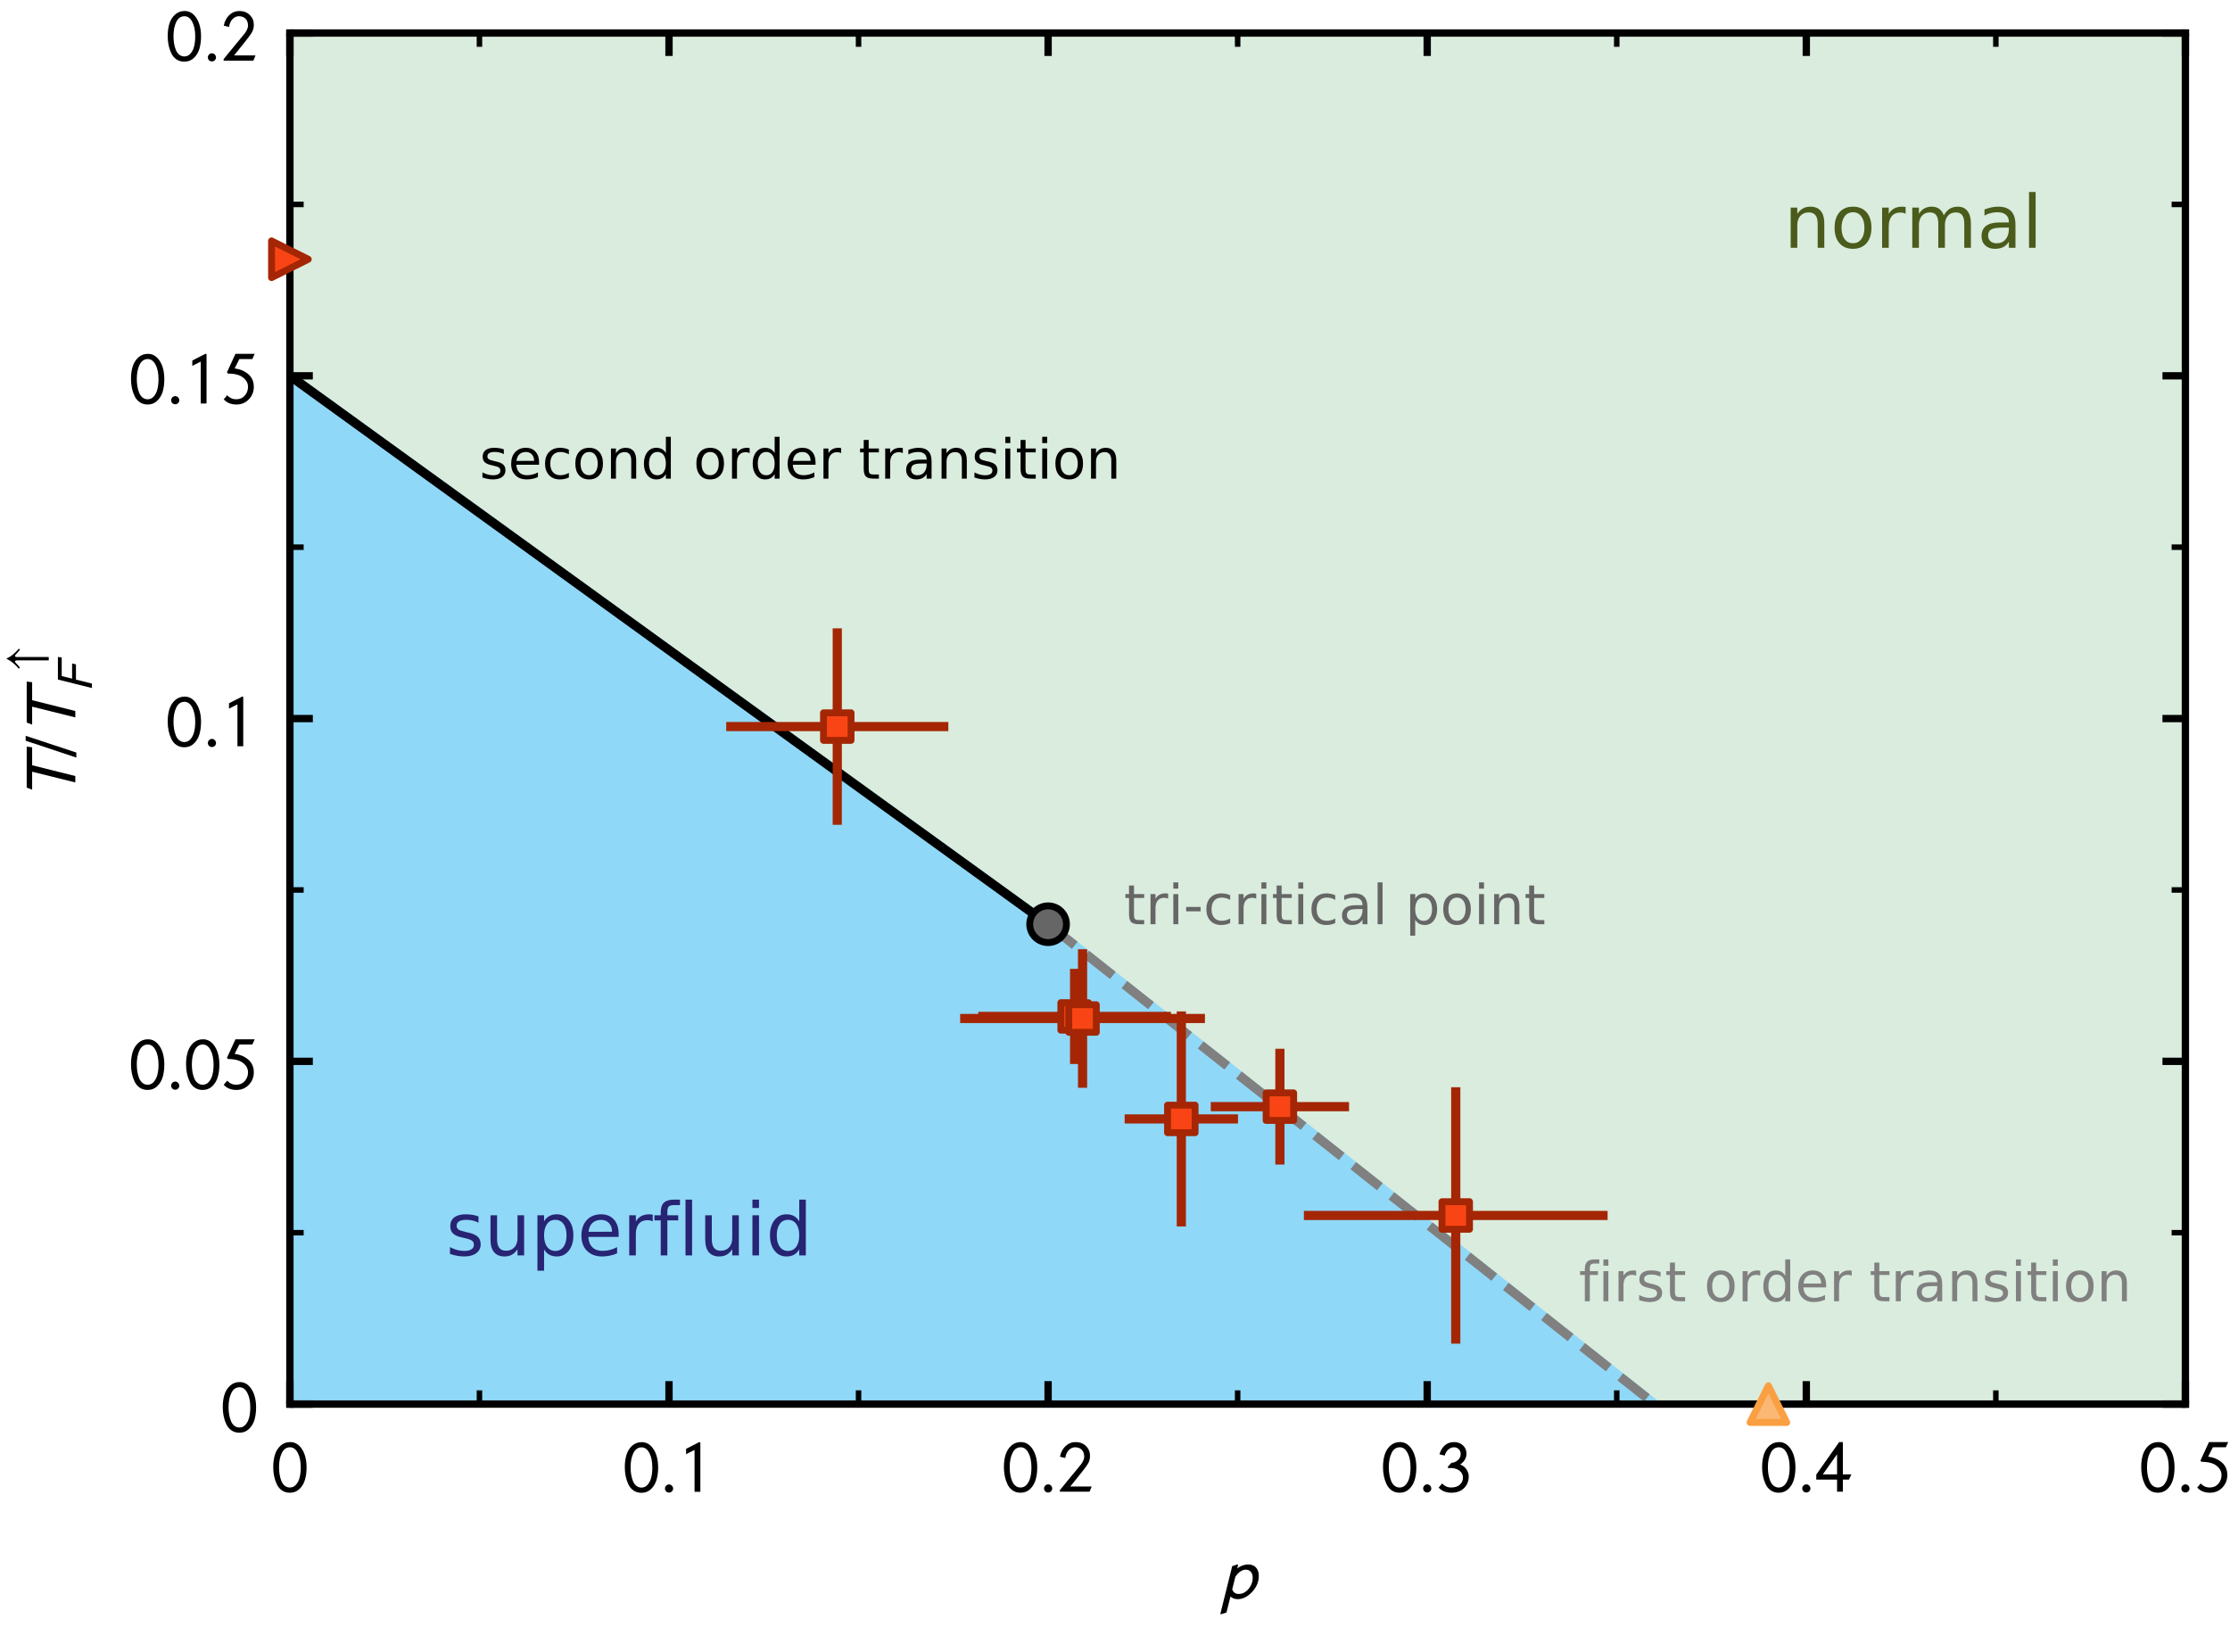 <?xml version="1.0" encoding="utf-8" standalone="no"?>
<!DOCTYPE svg PUBLIC "-//W3C//DTD SVG 1.1//EN"
  "http://www.w3.org/Graphics/SVG/1.1/DTD/svg11.dtd">
<!-- Created with matplotlib (https://matplotlib.org/) -->
<svg height="180pt" version="1.1" viewBox="0 0 243 180" width="243pt" xmlns="http://www.w3.org/2000/svg" xmlns:xlink="http://www.w3.org/1999/xlink">
 <defs>
  <style type="text/css">
*{stroke-linecap:butt;stroke-linejoin:round;}
  </style>
 </defs>
 <g id="figure_1">
  <g id="patch_1">
   <path d="M 0 180 
L 243 180 
L 243 0 
L 0 0 
z
" style="fill:#ffffff;"/>
  </g>
  <g id="axes_1">
   <g id="patch_2">
    <path d="M 31.59 153 
L 238.14 153 
L 238.14 3.6 
L 31.59 3.6 
z
" style="fill:#ffffff;"/>
   </g>
   <g id="patch_3">
    <path clip-path="url(#pc6370c4577)" d="M 31.59 -7317 
L 31.59 40.95 
L 155.52 153 
L 4162.59 153 
L 4162.59 -7317 
z
" style="fill:#d9ecdd;stroke:#d9ecdd;stroke-linejoin:miter;"/>
   </g>
   <g id="patch_4">
    <path clip-path="url(#pc6370c4577)" d="M 31.59 153 
L 180.306 153 
L 114.21 100.71 
L 31.59 40.95 
z
" style="fill:#90d8f8;stroke:#90d8f8;stroke-linejoin:miter;"/>
   </g>
   <g id="line2d_1">
    <path clip-path="url(#pc6370c4577)" d="M 31.59 40.95 
L 114.21 100.71 
" style="fill:none;stroke:#000000;stroke-linecap:square;"/>
   </g>
   <g id="line2d_2">
    <path clip-path="url(#pc6370c4577)" d="M 114.21 100.71 
L 180.306 153 
" style="fill:none;stroke:#808080;stroke-dasharray:3.7,1.6;stroke-dashoffset:0;"/>
   </g>
   <g id="matplotlib.axis_1">
    <g id="xtick_1">
     <g id="line2d_3">
      <defs>
       <path d="M 0 0 
L 0 -2.5 
" id="mc53ec548d7" style="stroke:#000000;stroke-width:0.8;"/>
      </defs>
      <g>
       <use style="stroke:#000000;stroke-width:0.8;" x="31.59" xlink:href="#mc53ec548d7" y="153"/>
      </g>
     </g>
     <g id="line2d_4">
      <defs>
       <path d="M 0 0 
L 0 2.5 
" id="m14e2291b81" style="stroke:#000000;stroke-width:0.8;"/>
      </defs>
      <g>
       <use style="stroke:#000000;stroke-width:0.8;" x="31.59" xlink:href="#m14e2291b81" y="3.6"/>
      </g>
     </g>
     <g id="text_1">
      <!-- $0$ -->
      <defs>
       <path d="M 47.703 33 
Q 47.703 23.797 45.547 16.344 
Q 43.406 8.906 38.094 3.75 
Q 32.797 -1.406 25 -1.406 
Q 18.797 -1.406 14.25 1.688 
Q 9.703 4.797 7.203 10.047 
Q 4.703 15.297 3.5 21.141 
Q 2.297 27 2.297 33.594 
Q 2.297 42.906 4.594 50.344 
Q 6.906 57.797 12.297 62.688 
Q 17.703 67.594 25.406 67.594 
Q 35.203 67.594 41.453 57.938 
Q 47.703 48.297 47.703 33 
z
M 39.797 33 
Q 39.797 45.203 35.75 52.844 
Q 31.703 60.5 25.203 60.5 
Q 17.797 60.5 14 52.75 
Q 10.203 45 10.203 33.406 
Q 10.203 28.203 10.953 23.547 
Q 11.703 18.906 13.344 14.75 
Q 15 10.594 18 8.141 
Q 21 5.703 25 5.703 
Q 30.094 5.703 33.547 9.797 
Q 37 13.906 38.391 19.844 
Q 39.797 25.797 39.797 33 
z
" id="STIXGeneral-Regular-120802"/>
      </defs>
      <g transform="translate(29.59 162.579)scale(0.08 -0.08)">
       <use transform="translate(0 0.406)" xlink:href="#STIXGeneral-Regular-120802"/>
      </g>
     </g>
    </g>
    <g id="xtick_2">
     <g id="line2d_5">
      <g>
       <use style="stroke:#000000;stroke-width:0.8;" x="72.9" xlink:href="#mc53ec548d7" y="153"/>
      </g>
     </g>
     <g id="line2d_6">
      <g>
       <use style="stroke:#000000;stroke-width:0.8;" x="72.9" xlink:href="#m14e2291b81" y="3.6"/>
      </g>
     </g>
     <g id="text_2">
      <!-- $0.1$ -->
      <defs>
       <path d="M 18.094 4.297 
Q 18.094 2.094 16.438 0.5 
Q 14.797 -1.094 12.5 -1.094 
Q 10.203 -1.094 8.594 0.5 
Q 7 2.094 7 4.391 
Q 7 6.703 8.641 8.344 
Q 10.297 10 12.594 10 
Q 14.797 10 16.438 8.297 
Q 18.094 6.594 18.094 4.297 
z
" id="STIXGeneral-Regular-46"/>
       <path d="M 30.203 0 
L 22.297 0 
L 22.297 57 
Q 20.094 56 15.75 53.75 
Q 11.406 51.5 10.797 51.203 
L 10.797 58.5 
L 28.797 67.703 
L 30.203 67.203 
z
" id="STIXGeneral-Regular-120803"/>
      </defs>
      <g transform="translate(67.9 162.579)scale(0.08 -0.08)">
       <use transform="translate(0 0.297)" xlink:href="#STIXGeneral-Regular-120802"/>
       <use transform="translate(50 0.297)" xlink:href="#STIXGeneral-Regular-46"/>
       <use transform="translate(75 0.297)" xlink:href="#STIXGeneral-Regular-120803"/>
      </g>
     </g>
    </g>
    <g id="xtick_3">
     <g id="line2d_7">
      <g>
       <use style="stroke:#000000;stroke-width:0.8;" x="114.21" xlink:href="#mc53ec548d7" y="153"/>
      </g>
     </g>
     <g id="line2d_8">
      <g>
       <use style="stroke:#000000;stroke-width:0.8;" x="114.21" xlink:href="#m14e2291b81" y="3.6"/>
      </g>
     </g>
     <g id="text_3">
      <!-- $0.2$ -->
      <defs>
       <path d="M 46.906 7.094 
L 44 0 
L 3.5 0 
L 3.5 2.094 
L 21 23.5 
L 21 23.406 
L 26.594 30.203 
Q 30.5 34.906 32.094 36.953 
Q 33.703 39 35.203 41.953 
Q 36.703 44.906 36.703 47.5 
Q 36.703 53.703 33.344 57.094 
Q 30 60.5 24.203 60.5 
Q 19.594 60.5 15.75 56.703 
Q 11.906 52.906 10.906 45.906 
L 3.703 47.594 
Q 5.297 56.5 11.188 62.047 
Q 17.094 67.594 24.906 67.594 
Q 33.594 67.594 39.094 62.188 
Q 44.594 56.797 44.594 49.094 
Q 44.594 43.5 42.5 39.453 
Q 40.406 35.406 33.703 27 
L 17.703 7.094 
z
" id="STIXGeneral-Regular-120804"/>
      </defs>
      <g transform="translate(109.21 162.579)scale(0.08 -0.08)">
       <use transform="translate(0 0.406)" xlink:href="#STIXGeneral-Regular-120802"/>
       <use transform="translate(50 0.406)" xlink:href="#STIXGeneral-Regular-46"/>
       <use transform="translate(75 0.406)" xlink:href="#STIXGeneral-Regular-120804"/>
      </g>
     </g>
    </g>
    <g id="xtick_4">
     <g id="line2d_9">
      <g>
       <use style="stroke:#000000;stroke-width:0.8;" x="155.52" xlink:href="#mc53ec548d7" y="153"/>
      </g>
     </g>
     <g id="line2d_10">
      <g>
       <use style="stroke:#000000;stroke-width:0.8;" x="155.52" xlink:href="#m14e2291b81" y="3.6"/>
      </g>
     </g>
     <g id="text_4">
      <!-- $0.3$ -->
      <defs>
       <path d="M 11.297 49.203 
L 4.203 50.906 
Q 6.406 58.703 11.5 63.141 
Q 16.594 67.594 24.297 67.594 
Q 31.406 67.594 36.203 63.094 
Q 41 58.594 41 51.906 
Q 41 43 32.406 37 
Q 38 35 41.047 30.344 
Q 44.094 25.703 44.094 21 
Q 44.094 11.297 37.797 5 
Q 31.406 -1.406 20.5 -1.406 
Q 9.5 -1.406 3.094 5.594 
L 7.797 11.203 
Q 12.906 5.703 20 5.703 
Q 27.406 5.703 31.594 9.297 
Q 36.203 13.203 36.203 19.094 
Q 36.203 24.297 32.453 27.797 
Q 28.703 31.297 22.203 32.203 
L 15.797 32.203 
L 15.797 34.297 
L 20.594 39.406 
Q 25.094 39.406 29.094 42.844 
Q 33.094 46.297 33.094 51.203 
Q 33.094 55.406 30.438 57.953 
Q 27.797 60.5 24 60.5 
Q 20 60.5 16.547 57.641 
Q 13.094 54.797 11.297 49.203 
z
" id="STIXGeneral-Regular-120805"/>
      </defs>
      <g transform="translate(150.52 162.579)scale(0.08 -0.08)">
       <use transform="translate(0 0.406)" xlink:href="#STIXGeneral-Regular-120802"/>
       <use transform="translate(50 0.406)" xlink:href="#STIXGeneral-Regular-46"/>
       <use transform="translate(75 0.406)" xlink:href="#STIXGeneral-Regular-120805"/>
      </g>
     </g>
    </g>
    <g id="xtick_5">
     <g id="line2d_11">
      <g>
       <use style="stroke:#000000;stroke-width:0.8;" x="196.83" xlink:href="#mc53ec548d7" y="153"/>
      </g>
     </g>
     <g id="line2d_12">
      <g>
       <use style="stroke:#000000;stroke-width:0.8;" x="196.83" xlink:href="#m14e2291b81" y="3.6"/>
      </g>
     </g>
     <g id="text_5">
      <!-- $0.4$ -->
      <defs>
       <path d="M 48.906 23.594 
L 45.594 16.5 
L 37.297 16.5 
L 37.297 0 
L 29.406 0 
L 29.406 16.5 
L 1.094 16.5 
L 1.094 23.297 
L 32.297 67.594 
L 37.297 67.594 
L 37.297 23.594 
z
M 29.406 23.594 
L 29.406 51 
L 10 23.594 
z
" id="STIXGeneral-Regular-120806"/>
      </defs>
      <g transform="translate(191.83 162.579)scale(0.08 -0.08)">
       <use transform="translate(0 0.406)" xlink:href="#STIXGeneral-Regular-120802"/>
       <use transform="translate(50 0.406)" xlink:href="#STIXGeneral-Regular-46"/>
       <use transform="translate(75 0.406)" xlink:href="#STIXGeneral-Regular-120806"/>
      </g>
     </g>
    </g>
    <g id="xtick_6">
     <g id="line2d_13">
      <g>
       <use style="stroke:#000000;stroke-width:0.8;" x="238.14" xlink:href="#mc53ec548d7" y="153"/>
      </g>
     </g>
     <g id="line2d_14">
      <g>
       <use style="stroke:#000000;stroke-width:0.8;" x="238.14" xlink:href="#m14e2291b81" y="3.6"/>
      </g>
     </g>
     <g id="text_6">
      <!-- $0.5$ -->
      <defs>
       <path d="M 45.797 67.594 
L 42.594 60.5 
L 24.906 60.5 
L 18.5 47.797 
Q 29.906 46.203 37.25 39.75 
Q 44.594 33.297 44.594 22.594 
Q 44.594 12.703 37.844 5.641 
Q 31.094 -1.406 21 -1.406 
Q 10 -1.406 3.594 5.594 
L 8.297 11.203 
Q 13.406 5.703 20.5 5.703 
Q 27.906 5.703 32.297 10.75 
Q 36.703 15.797 36.703 22.594 
Q 36.703 30 30.094 35.203 
Q 23.406 40.703 9.406 40.703 
L 8 42.406 
L 19.594 67.594 
z
" id="STIXGeneral-Regular-120807"/>
      </defs>
      <g transform="translate(233.14 162.579)scale(0.08 -0.08)">
       <use transform="translate(0 0.406)" xlink:href="#STIXGeneral-Regular-120802"/>
       <use transform="translate(50 0.406)" xlink:href="#STIXGeneral-Regular-46"/>
       <use transform="translate(75 0.406)" xlink:href="#STIXGeneral-Regular-120807"/>
      </g>
     </g>
    </g>
    <g id="xtick_7">
     <g id="line2d_15">
      <defs>
       <path d="M 0 0 
L 0 -1.5 
" id="m8464024742" style="stroke:#000000;stroke-width:0.6;"/>
      </defs>
      <g>
       <use style="stroke:#000000;stroke-width:0.6;" x="52.245" xlink:href="#m8464024742" y="153"/>
      </g>
     </g>
     <g id="line2d_16">
      <defs>
       <path d="M 0 0 
L 0 1.5 
" id="ma50246c62a" style="stroke:#000000;stroke-width:0.6;"/>
      </defs>
      <g>
       <use style="stroke:#000000;stroke-width:0.6;" x="52.245" xlink:href="#ma50246c62a" y="3.6"/>
      </g>
     </g>
    </g>
    <g id="xtick_8">
     <g id="line2d_17">
      <g>
       <use style="stroke:#000000;stroke-width:0.6;" x="93.555" xlink:href="#m8464024742" y="153"/>
      </g>
     </g>
     <g id="line2d_18">
      <g>
       <use style="stroke:#000000;stroke-width:0.6;" x="93.555" xlink:href="#ma50246c62a" y="3.6"/>
      </g>
     </g>
    </g>
    <g id="xtick_9">
     <g id="line2d_19">
      <g>
       <use style="stroke:#000000;stroke-width:0.6;" x="134.865" xlink:href="#m8464024742" y="153"/>
      </g>
     </g>
     <g id="line2d_20">
      <g>
       <use style="stroke:#000000;stroke-width:0.6;" x="134.865" xlink:href="#ma50246c62a" y="3.6"/>
      </g>
     </g>
    </g>
    <g id="xtick_10">
     <g id="line2d_21">
      <g>
       <use style="stroke:#000000;stroke-width:0.6;" x="176.175" xlink:href="#m8464024742" y="153"/>
      </g>
     </g>
     <g id="line2d_22">
      <g>
       <use style="stroke:#000000;stroke-width:0.6;" x="176.175" xlink:href="#ma50246c62a" y="3.6"/>
      </g>
     </g>
    </g>
    <g id="xtick_11">
     <g id="line2d_23">
      <g>
       <use style="stroke:#000000;stroke-width:0.6;" x="217.485" xlink:href="#m8464024742" y="153"/>
      </g>
     </g>
     <g id="line2d_24">
      <g>
       <use style="stroke:#000000;stroke-width:0.6;" x="217.485" xlink:href="#ma50246c62a" y="3.6"/>
      </g>
     </g>
    </g>
    <g id="text_7">
     <!-- $p$ -->
     <defs>
      <path d="M 25.594 45.906 
L 24.5 40.906 
Q 31.406 46.297 39.594 46.297 
Q 46.094 46.297 49.938 42.141 
Q 53.797 38 53.797 30.703 
Q 53.797 18.406 44.547 8.703 
Q 35.297 -1 25 -1 
Q 19.406 -1 15.203 2.594 
L 9.797 -19.203 
L 2.203 -21.594 
L 1.406 -21.094 
L 17.594 44 
L 24.906 46.406 
z
M 21.906 29.5 
L 17.594 12.297 
Q 19.906 6.094 26.406 6.094 
Q 34 6.094 39.75 12.844 
Q 45.5 19.594 45.5 28.406 
Q 45.5 33.203 43 36.203 
Q 40.5 39.203 35.797 39.203 
Q 32.297 39.203 28.5 36.547 
Q 24.703 33.906 21.906 29.5 
z
" id="STIXGeneral-Italic-120369"/>
     </defs>
     <g transform="translate(132.865 174.225)scale(0.08 -0.08)">
      <use transform="translate(0 0.594)" xlink:href="#STIXGeneral-Italic-120369"/>
     </g>
    </g>
   </g>
   <g id="matplotlib.axis_2">
    <g id="ytick_1">
     <g id="line2d_25">
      <defs>
       <path d="M 0 0 
L 2.5 0 
" id="m4e7203baee" style="stroke:#000000;stroke-width:0.8;"/>
      </defs>
      <g>
       <use style="stroke:#000000;stroke-width:0.8;" x="31.59" xlink:href="#m4e7203baee" y="153"/>
      </g>
     </g>
     <g id="line2d_26">
      <defs>
       <path d="M 0 0 
L -2.5 0 
" id="m75b24d668c" style="stroke:#000000;stroke-width:0.8;"/>
      </defs>
      <g>
       <use style="stroke:#000000;stroke-width:0.8;" x="238.14" xlink:href="#m75b24d668c" y="153"/>
      </g>
     </g>
     <g id="text_8">
      <!-- $0$ -->
      <g transform="translate(24.09 156.039)scale(0.08 -0.08)">
       <use transform="translate(0 0.406)" xlink:href="#STIXGeneral-Regular-120802"/>
      </g>
     </g>
    </g>
    <g id="ytick_2">
     <g id="line2d_27">
      <g>
       <use style="stroke:#000000;stroke-width:0.8;" x="31.59" xlink:href="#m4e7203baee" y="115.65"/>
      </g>
     </g>
     <g id="line2d_28">
      <g>
       <use style="stroke:#000000;stroke-width:0.8;" x="238.14" xlink:href="#m75b24d668c" y="115.65"/>
      </g>
     </g>
     <g id="text_9">
      <!-- $0.05$ -->
      <g transform="translate(14.09 118.689)scale(0.08 -0.08)">
       <use transform="translate(0 0.406)" xlink:href="#STIXGeneral-Regular-120802"/>
       <use transform="translate(50 0.406)" xlink:href="#STIXGeneral-Regular-46"/>
       <use transform="translate(75 0.406)" xlink:href="#STIXGeneral-Regular-120802"/>
       <use transform="translate(125 0.406)" xlink:href="#STIXGeneral-Regular-120807"/>
      </g>
     </g>
    </g>
    <g id="ytick_3">
     <g id="line2d_29">
      <g>
       <use style="stroke:#000000;stroke-width:0.8;" x="31.59" xlink:href="#m4e7203baee" y="78.3"/>
      </g>
     </g>
     <g id="line2d_30">
      <g>
       <use style="stroke:#000000;stroke-width:0.8;" x="238.14" xlink:href="#m75b24d668c" y="78.3"/>
      </g>
     </g>
     <g id="text_10">
      <!-- $0.1$ -->
      <g transform="translate(18.09 81.339)scale(0.08 -0.08)">
       <use transform="translate(0 0.297)" xlink:href="#STIXGeneral-Regular-120802"/>
       <use transform="translate(50 0.297)" xlink:href="#STIXGeneral-Regular-46"/>
       <use transform="translate(75 0.297)" xlink:href="#STIXGeneral-Regular-120803"/>
      </g>
     </g>
    </g>
    <g id="ytick_4">
     <g id="line2d_31">
      <g>
       <use style="stroke:#000000;stroke-width:0.8;" x="31.59" xlink:href="#m4e7203baee" y="40.95"/>
      </g>
     </g>
     <g id="line2d_32">
      <g>
       <use style="stroke:#000000;stroke-width:0.8;" x="238.14" xlink:href="#m75b24d668c" y="40.95"/>
      </g>
     </g>
     <g id="text_11">
      <!-- $0.15$ -->
      <g transform="translate(14.09 43.989)scale(0.08 -0.08)">
       <use transform="translate(0 0.297)" xlink:href="#STIXGeneral-Regular-120802"/>
       <use transform="translate(50 0.297)" xlink:href="#STIXGeneral-Regular-46"/>
       <use transform="translate(75 0.297)" xlink:href="#STIXGeneral-Regular-120803"/>
       <use transform="translate(125 0.297)" xlink:href="#STIXGeneral-Regular-120807"/>
      </g>
     </g>
    </g>
    <g id="ytick_5">
     <g id="line2d_33">
      <g>
       <use style="stroke:#000000;stroke-width:0.8;" x="31.59" xlink:href="#m4e7203baee" y="3.6"/>
      </g>
     </g>
     <g id="line2d_34">
      <g>
       <use style="stroke:#000000;stroke-width:0.8;" x="238.14" xlink:href="#m75b24d668c" y="3.6"/>
      </g>
     </g>
     <g id="text_12">
      <!-- $0.2$ -->
      <g transform="translate(18.09 6.639)scale(0.08 -0.08)">
       <use transform="translate(0 0.406)" xlink:href="#STIXGeneral-Regular-120802"/>
       <use transform="translate(50 0.406)" xlink:href="#STIXGeneral-Regular-46"/>
       <use transform="translate(75 0.406)" xlink:href="#STIXGeneral-Regular-120804"/>
      </g>
     </g>
    </g>
    <g id="ytick_6">
     <g id="line2d_35">
      <defs>
       <path d="M 0 0 
L 1.5 0 
" id="m344fcf25a1" style="stroke:#000000;stroke-width:0.6;"/>
      </defs>
      <g>
       <use style="stroke:#000000;stroke-width:0.6;" x="31.59" xlink:href="#m344fcf25a1" y="134.325"/>
      </g>
     </g>
     <g id="line2d_36">
      <defs>
       <path d="M 0 0 
L -1.5 0 
" id="mbd5135a004" style="stroke:#000000;stroke-width:0.6;"/>
      </defs>
      <g>
       <use style="stroke:#000000;stroke-width:0.6;" x="238.14" xlink:href="#mbd5135a004" y="134.325"/>
      </g>
     </g>
    </g>
    <g id="ytick_7">
     <g id="line2d_37">
      <g>
       <use style="stroke:#000000;stroke-width:0.6;" x="31.59" xlink:href="#m344fcf25a1" y="96.975"/>
      </g>
     </g>
     <g id="line2d_38">
      <g>
       <use style="stroke:#000000;stroke-width:0.6;" x="238.14" xlink:href="#mbd5135a004" y="96.975"/>
      </g>
     </g>
    </g>
    <g id="ytick_8">
     <g id="line2d_39">
      <g>
       <use style="stroke:#000000;stroke-width:0.6;" x="31.59" xlink:href="#m344fcf25a1" y="59.625"/>
      </g>
     </g>
     <g id="line2d_40">
      <g>
       <use style="stroke:#000000;stroke-width:0.6;" x="238.14" xlink:href="#mbd5135a004" y="59.625"/>
      </g>
     </g>
    </g>
    <g id="ytick_9">
     <g id="line2d_41">
      <g>
       <use style="stroke:#000000;stroke-width:0.6;" x="31.59" xlink:href="#m344fcf25a1" y="22.275"/>
      </g>
     </g>
     <g id="line2d_42">
      <g>
       <use style="stroke:#000000;stroke-width:0.6;" x="238.14" xlink:href="#mbd5135a004" y="22.275"/>
      </g>
     </g>
    </g>
    <g id="text_13">
     <!-- $T/T_F^\uparrow$ -->
     <defs>
      <path d="M 74.797 66.203 
L 73.906 58.797 
L 49.406 58.797 
L 34.703 0 
L 26 0 
L 40.594 58.797 
L 16.094 58.797 
L 19 66.203 
z
" id="STIXGeneral-Italic-120347"/>
      <path d="M 28.703 67.594 
L 5.906 -1.406 
L -0.906 -1.406 
L 22 67.594 
z
" id="STIXGeneral-Regular-47"/>
      <path d="M 45.094 42.406 
L 43.203 40.406 
Q 39.203 43.203 33.594 48.594 
Q 32.203 50 30.797 50 
Q 28.797 50 28.797 47.406 
L 28.797 -15.594 
L 22.203 -15.594 
L 22.203 47.5 
Q 22.203 48.297 21.453 49.188 
Q 20.703 50.094 20 50.094 
Q 18.906 50.094 17.5 48.703 
Q 12.594 43.594 7.906 40.5 
L 6 42.5 
Q 20.297 54.906 25 66.203 
L 26 66.203 
Q 30.906 54.703 45.094 42.406 
z
" id="STIXGeneral-Regular-8593"/>
      <path d="M 67.906 66.203 
L 66.906 58.797 
L 30.703 58.797 
L 25.703 38.594 
L 55.297 38.594 
L 53.406 31.094 
L 23.797 31.094 
L 16.094 0 
L 7.406 0 
L 23.906 66.203 
z
" id="STIXGeneral-Italic-120333"/>
     </defs>
     <g transform="translate(8.25 87.34)rotate(-90)scale(0.08 -0.08)">
      <use transform="translate(0 0.548)" xlink:href="#STIXGeneral-Italic-120347"/>
      <use transform="translate(60.8 0.548)" xlink:href="#STIXGeneral-Regular-47"/>
      <use transform="translate(88.6 0.548)" xlink:href="#STIXGeneral-Italic-120347"/>
      <use transform="translate(176.692 47.658)scale(0.7)" xlink:href="#STIXGeneral-Regular-8593"/>
      <use transform="translate(149.4 -22.1)scale(0.7)" xlink:href="#STIXGeneral-Italic-120333"/>
     </g>
    </g>
   </g>
   <g id="line2d_43">
    <defs>
     <path d="M 0 2 
C 0.53 2 1.039 1.789 1.414 1.414 
C 1.789 1.039 2 0.53 2 0 
C 2 -0.53 1.789 -1.039 1.414 -1.414 
C 1.039 -1.789 0.53 -2 0 -2 
C -0.53 -2 -1.039 -1.789 -1.414 -1.414 
C -1.789 -1.039 -2 -0.53 -2 0 
C -2 0.53 -1.789 1.039 -1.414 1.414 
C -1.039 1.789 -0.53 2 0 2 
z
" id="m7daf01a970" style="stroke:#000000;stroke-width:0.75;"/>
    </defs>
    <g clip-path="url(#pc6370c4577)">
     <use style="fill:#666666;stroke:#000000;stroke-width:0.75;" x="114.21" xlink:href="#m7daf01a970" y="100.71"/>
    </g>
   </g>
   <g id="patch_5">
    <path d="M 31.59 153 
L 31.59 3.6 
" style="fill:none;stroke:#000000;stroke-linecap:square;stroke-linejoin:miter;stroke-width:0.8;"/>
   </g>
   <g id="patch_6">
    <path d="M 238.14 153 
L 238.14 3.6 
" style="fill:none;stroke:#000000;stroke-linecap:square;stroke-linejoin:miter;stroke-width:0.8;"/>
   </g>
   <g id="patch_7">
    <path d="M 31.59 153 
L 238.14 153 
" style="fill:none;stroke:#000000;stroke-linecap:square;stroke-linejoin:miter;stroke-width:0.8;"/>
   </g>
   <g id="patch_8">
    <path d="M 31.59 3.6 
L 238.14 3.6 
" style="fill:none;stroke:#000000;stroke-linecap:square;stroke-linejoin:miter;stroke-width:0.8;"/>
   </g>
   <g id="text_14">
    <!-- second order transition -->
    <defs>
     <path d="M 44.281 53.078 
L 44.281 44.578 
Q 40.484 46.531 36.375 47.5 
Q 32.281 48.484 27.875 48.484 
Q 21.188 48.484 17.844 46.438 
Q 14.5 44.391 14.5 40.281 
Q 14.5 37.156 16.891 35.375 
Q 19.281 33.594 26.516 31.984 
L 29.594 31.297 
Q 39.156 29.25 43.188 25.516 
Q 47.219 21.781 47.219 15.094 
Q 47.219 7.469 41.188 3.016 
Q 35.156 -1.422 24.609 -1.422 
Q 20.219 -1.422 15.453 -0.562 
Q 10.688 0.297 5.422 2 
L 5.422 11.281 
Q 10.406 8.688 15.234 7.391 
Q 20.062 6.109 24.812 6.109 
Q 31.156 6.109 34.562 8.281 
Q 37.984 10.453 37.984 14.406 
Q 37.984 18.062 35.516 20.016 
Q 33.062 21.969 24.703 23.781 
L 21.578 24.516 
Q 13.234 26.266 9.516 29.906 
Q 5.812 33.547 5.812 39.891 
Q 5.812 47.609 11.281 51.797 
Q 16.75 56 26.812 56 
Q 31.781 56 36.172 55.266 
Q 40.578 54.547 44.281 53.078 
z
" id="DejaVuSans-115"/>
     <path d="M 56.203 29.594 
L 56.203 25.203 
L 14.891 25.203 
Q 15.484 15.922 20.484 11.062 
Q 25.484 6.203 34.422 6.203 
Q 39.594 6.203 44.453 7.469 
Q 49.312 8.734 54.109 11.281 
L 54.109 2.781 
Q 49.266 0.734 44.188 -0.344 
Q 39.109 -1.422 33.891 -1.422 
Q 20.797 -1.422 13.156 6.188 
Q 5.516 13.812 5.516 26.812 
Q 5.516 40.234 12.766 48.109 
Q 20.016 56 32.328 56 
Q 43.359 56 49.781 48.891 
Q 56.203 41.797 56.203 29.594 
z
M 47.219 32.234 
Q 47.125 39.594 43.094 43.984 
Q 39.062 48.391 32.422 48.391 
Q 24.906 48.391 20.391 44.141 
Q 15.875 39.891 15.188 32.172 
z
" id="DejaVuSans-101"/>
     <path d="M 48.781 52.594 
L 48.781 44.188 
Q 44.969 46.297 41.141 47.344 
Q 37.312 48.391 33.406 48.391 
Q 24.656 48.391 19.812 42.844 
Q 14.984 37.312 14.984 27.297 
Q 14.984 17.281 19.812 11.734 
Q 24.656 6.203 33.406 6.203 
Q 37.312 6.203 41.141 7.25 
Q 44.969 8.297 48.781 10.406 
L 48.781 2.094 
Q 45.016 0.344 40.984 -0.531 
Q 36.969 -1.422 32.422 -1.422 
Q 20.062 -1.422 12.781 6.344 
Q 5.516 14.109 5.516 27.297 
Q 5.516 40.672 12.859 48.328 
Q 20.219 56 33.016 56 
Q 37.156 56 41.109 55.141 
Q 45.062 54.297 48.781 52.594 
z
" id="DejaVuSans-99"/>
     <path d="M 30.609 48.391 
Q 23.391 48.391 19.188 42.75 
Q 14.984 37.109 14.984 27.297 
Q 14.984 17.484 19.156 11.844 
Q 23.344 6.203 30.609 6.203 
Q 37.797 6.203 41.984 11.859 
Q 46.188 17.531 46.188 27.297 
Q 46.188 37.016 41.984 42.703 
Q 37.797 48.391 30.609 48.391 
z
M 30.609 56 
Q 42.328 56 49.016 48.375 
Q 55.719 40.766 55.719 27.297 
Q 55.719 13.875 49.016 6.219 
Q 42.328 -1.422 30.609 -1.422 
Q 18.844 -1.422 12.172 6.219 
Q 5.516 13.875 5.516 27.297 
Q 5.516 40.766 12.172 48.375 
Q 18.844 56 30.609 56 
z
" id="DejaVuSans-111"/>
     <path d="M 54.891 33.016 
L 54.891 0 
L 45.906 0 
L 45.906 32.719 
Q 45.906 40.484 42.875 44.328 
Q 39.844 48.188 33.797 48.188 
Q 26.516 48.188 22.312 43.547 
Q 18.109 38.922 18.109 30.906 
L 18.109 0 
L 9.078 0 
L 9.078 54.688 
L 18.109 54.688 
L 18.109 46.188 
Q 21.344 51.125 25.703 53.562 
Q 30.078 56 35.797 56 
Q 45.219 56 50.047 50.172 
Q 54.891 44.344 54.891 33.016 
z
" id="DejaVuSans-110"/>
     <path d="M 45.406 46.391 
L 45.406 75.984 
L 54.391 75.984 
L 54.391 0 
L 45.406 0 
L 45.406 8.203 
Q 42.578 3.328 38.25 0.953 
Q 33.938 -1.422 27.875 -1.422 
Q 17.969 -1.422 11.734 6.484 
Q 5.516 14.406 5.516 27.297 
Q 5.516 40.188 11.734 48.094 
Q 17.969 56 27.875 56 
Q 33.938 56 38.25 53.625 
Q 42.578 51.266 45.406 46.391 
z
M 14.797 27.297 
Q 14.797 17.391 18.875 11.75 
Q 22.953 6.109 30.078 6.109 
Q 37.203 6.109 41.297 11.75 
Q 45.406 17.391 45.406 27.297 
Q 45.406 37.203 41.297 42.844 
Q 37.203 48.484 30.078 48.484 
Q 22.953 48.484 18.875 42.844 
Q 14.797 37.203 14.797 27.297 
z
" id="DejaVuSans-100"/>
     <path id="DejaVuSans-32"/>
     <path d="M 41.109 46.297 
Q 39.594 47.172 37.812 47.578 
Q 36.031 48 33.891 48 
Q 26.266 48 22.188 43.047 
Q 18.109 38.094 18.109 28.812 
L 18.109 0 
L 9.078 0 
L 9.078 54.688 
L 18.109 54.688 
L 18.109 46.188 
Q 20.953 51.172 25.484 53.578 
Q 30.031 56 36.531 56 
Q 37.453 56 38.578 55.875 
Q 39.703 55.766 41.062 55.516 
z
" id="DejaVuSans-114"/>
     <path d="M 18.312 70.219 
L 18.312 54.688 
L 36.812 54.688 
L 36.812 47.703 
L 18.312 47.703 
L 18.312 18.016 
Q 18.312 11.328 20.141 9.422 
Q 21.969 7.516 27.594 7.516 
L 36.812 7.516 
L 36.812 0 
L 27.594 0 
Q 17.188 0 13.234 3.875 
Q 9.281 7.766 9.281 18.016 
L 9.281 47.703 
L 2.688 47.703 
L 2.688 54.688 
L 9.281 54.688 
L 9.281 70.219 
z
" id="DejaVuSans-116"/>
     <path d="M 34.281 27.484 
Q 23.391 27.484 19.188 25 
Q 14.984 22.516 14.984 16.5 
Q 14.984 11.719 18.141 8.906 
Q 21.297 6.109 26.703 6.109 
Q 34.188 6.109 38.703 11.406 
Q 43.219 16.703 43.219 25.484 
L 43.219 27.484 
z
M 52.203 31.203 
L 52.203 0 
L 43.219 0 
L 43.219 8.297 
Q 40.141 3.328 35.547 0.953 
Q 30.953 -1.422 24.312 -1.422 
Q 15.922 -1.422 10.953 3.297 
Q 6 8.016 6 15.922 
Q 6 25.141 12.172 29.828 
Q 18.359 34.516 30.609 34.516 
L 43.219 34.516 
L 43.219 35.406 
Q 43.219 41.609 39.141 45 
Q 35.062 48.391 27.688 48.391 
Q 23 48.391 18.547 47.266 
Q 14.109 46.141 10.016 43.891 
L 10.016 52.203 
Q 14.938 54.109 19.578 55.047 
Q 24.219 56 28.609 56 
Q 40.484 56 46.344 49.844 
Q 52.203 43.703 52.203 31.203 
z
" id="DejaVuSans-97"/>
     <path d="M 9.422 54.688 
L 18.406 54.688 
L 18.406 0 
L 9.422 0 
z
M 9.422 75.984 
L 18.406 75.984 
L 18.406 64.594 
L 9.422 64.594 
z
" id="DejaVuSans-105"/>
    </defs>
    <g transform="translate(52.245 52.155)scale(0.06 -0.06)">
     <use xlink:href="#DejaVuSans-115"/>
     <use x="52.1" xlink:href="#DejaVuSans-101"/>
     <use x="113.623" xlink:href="#DejaVuSans-99"/>
     <use x="168.604" xlink:href="#DejaVuSans-111"/>
     <use x="229.785" xlink:href="#DejaVuSans-110"/>
     <use x="293.164" xlink:href="#DejaVuSans-100"/>
     <use x="356.641" xlink:href="#DejaVuSans-32"/>
     <use x="388.428" xlink:href="#DejaVuSans-111"/>
     <use x="449.609" xlink:href="#DejaVuSans-114"/>
     <use x="490.707" xlink:href="#DejaVuSans-100"/>
     <use x="554.184" xlink:href="#DejaVuSans-101"/>
     <use x="615.707" xlink:href="#DejaVuSans-114"/>
     <use x="656.82" xlink:href="#DejaVuSans-32"/>
     <use x="688.607" xlink:href="#DejaVuSans-116"/>
     <use x="727.816" xlink:href="#DejaVuSans-114"/>
     <use x="768.93" xlink:href="#DejaVuSans-97"/>
     <use x="830.209" xlink:href="#DejaVuSans-110"/>
     <use x="893.588" xlink:href="#DejaVuSans-115"/>
     <use x="945.688" xlink:href="#DejaVuSans-105"/>
     <use x="973.471" xlink:href="#DejaVuSans-116"/>
     <use x="1012.68" xlink:href="#DejaVuSans-105"/>
     <use x="1040.463" xlink:href="#DejaVuSans-111"/>
     <use x="1101.645" xlink:href="#DejaVuSans-110"/>
    </g>
   </g>
   <g id="text_15">
    <!-- tri-critical point -->
    <defs>
     <path d="M 4.891 31.391 
L 31.203 31.391 
L 31.203 23.391 
L 4.891 23.391 
z
" id="DejaVuSans-45"/>
     <path d="M 9.422 75.984 
L 18.406 75.984 
L 18.406 0 
L 9.422 0 
z
" id="DejaVuSans-108"/>
     <path d="M 18.109 8.203 
L 18.109 -20.797 
L 9.078 -20.797 
L 9.078 54.688 
L 18.109 54.688 
L 18.109 46.391 
Q 20.953 51.266 25.266 53.625 
Q 29.594 56 35.594 56 
Q 45.562 56 51.781 48.094 
Q 58.016 40.188 58.016 27.297 
Q 58.016 14.406 51.781 6.484 
Q 45.562 -1.422 35.594 -1.422 
Q 29.594 -1.422 25.266 0.953 
Q 20.953 3.328 18.109 8.203 
z
M 48.688 27.297 
Q 48.688 37.203 44.609 42.844 
Q 40.531 48.484 33.406 48.484 
Q 26.266 48.484 22.188 42.844 
Q 18.109 37.203 18.109 27.297 
Q 18.109 17.391 22.188 11.75 
Q 26.266 6.109 33.406 6.109 
Q 40.531 6.109 44.609 11.75 
Q 48.688 17.391 48.688 27.297 
z
" id="DejaVuSans-112"/>
    </defs>
    <g style="fill:#666666;" transform="translate(122.472 100.71)scale(0.06 -0.06)">
     <use xlink:href="#DejaVuSans-116"/>
     <use x="39.209" xlink:href="#DejaVuSans-114"/>
     <use x="80.322" xlink:href="#DejaVuSans-105"/>
     <use x="108.105" xlink:href="#DejaVuSans-45"/>
     <use x="144.189" xlink:href="#DejaVuSans-99"/>
     <use x="199.17" xlink:href="#DejaVuSans-114"/>
     <use x="240.283" xlink:href="#DejaVuSans-105"/>
     <use x="268.066" xlink:href="#DejaVuSans-116"/>
     <use x="307.275" xlink:href="#DejaVuSans-105"/>
     <use x="335.059" xlink:href="#DejaVuSans-99"/>
     <use x="390.039" xlink:href="#DejaVuSans-97"/>
     <use x="451.318" xlink:href="#DejaVuSans-108"/>
     <use x="479.102" xlink:href="#DejaVuSans-32"/>
     <use x="510.889" xlink:href="#DejaVuSans-112"/>
     <use x="574.365" xlink:href="#DejaVuSans-111"/>
     <use x="635.547" xlink:href="#DejaVuSans-105"/>
     <use x="663.33" xlink:href="#DejaVuSans-110"/>
     <use x="726.709" xlink:href="#DejaVuSans-116"/>
    </g>
   </g>
   <g id="text_16">
    <!-- first order transition -->
    <defs>
     <path d="M 37.109 75.984 
L 37.109 68.5 
L 28.516 68.5 
Q 23.688 68.5 21.797 66.547 
Q 19.922 64.594 19.922 59.516 
L 19.922 54.688 
L 34.719 54.688 
L 34.719 47.703 
L 19.922 47.703 
L 19.922 0 
L 10.891 0 
L 10.891 47.703 
L 2.297 47.703 
L 2.297 54.688 
L 10.891 54.688 
L 10.891 58.5 
Q 10.891 67.625 15.141 71.797 
Q 19.391 75.984 28.609 75.984 
z
" id="DejaVuSans-102"/>
    </defs>
    <g style="fill:#808080;" transform="translate(172.044 141.795)scale(0.06 -0.06)">
     <use xlink:href="#DejaVuSans-102"/>
     <use x="35.205" xlink:href="#DejaVuSans-105"/>
     <use x="62.988" xlink:href="#DejaVuSans-114"/>
     <use x="104.102" xlink:href="#DejaVuSans-115"/>
     <use x="156.201" xlink:href="#DejaVuSans-116"/>
     <use x="195.41" xlink:href="#DejaVuSans-32"/>
     <use x="227.197" xlink:href="#DejaVuSans-111"/>
     <use x="288.379" xlink:href="#DejaVuSans-114"/>
     <use x="329.477" xlink:href="#DejaVuSans-100"/>
     <use x="392.953" xlink:href="#DejaVuSans-101"/>
     <use x="454.477" xlink:href="#DejaVuSans-114"/>
     <use x="495.59" xlink:href="#DejaVuSans-32"/>
     <use x="527.377" xlink:href="#DejaVuSans-116"/>
     <use x="566.586" xlink:href="#DejaVuSans-114"/>
     <use x="607.699" xlink:href="#DejaVuSans-97"/>
     <use x="668.979" xlink:href="#DejaVuSans-110"/>
     <use x="732.357" xlink:href="#DejaVuSans-115"/>
     <use x="784.457" xlink:href="#DejaVuSans-105"/>
     <use x="812.24" xlink:href="#DejaVuSans-116"/>
     <use x="851.449" xlink:href="#DejaVuSans-105"/>
     <use x="879.232" xlink:href="#DejaVuSans-111"/>
     <use x="940.414" xlink:href="#DejaVuSans-110"/>
    </g>
   </g>
   <g id="LineCollection_1">
    <path clip-path="url(#pc6370c4577)" d="M 79.134 79.174 
L 103.339 79.174 
" style="fill:none;stroke:#a42604;"/>
    <path clip-path="url(#pc6370c4577)" d="M 106.602 110.757 
L 127.597 110.757 
" style="fill:none;stroke:#a42604;"/>
    <path clip-path="url(#pc6370c4577)" d="M 104.627 110.983 
L 131.302 110.983 
" style="fill:none;stroke:#a42604;"/>
    <path clip-path="url(#pc6370c4577)" d="M 122.552 121.927 
L 134.902 121.927 
" style="fill:none;stroke:#a42604;"/>
    <path clip-path="url(#pc6370c4577)" d="M 131.936 120.59 
L 147.002 120.59 
" style="fill:none;stroke:#a42604;"/>
    <path clip-path="url(#pc6370c4577)" d="M 142.082 132.446 
L 175.179 132.446 
" style="fill:none;stroke:#a42604;"/>
   </g>
   <g id="LineCollection_2">
    <path clip-path="url(#pc6370c4577)" d="M 91.236 89.878 
L 91.236 68.47 
" style="fill:none;stroke:#a42604;"/>
    <path clip-path="url(#pc6370c4577)" d="M 117.1 115.94 
L 117.1 105.574 
" style="fill:none;stroke:#a42604;"/>
    <path clip-path="url(#pc6370c4577)" d="M 117.964 118.532 
L 117.964 103.434 
" style="fill:none;stroke:#a42604;"/>
    <path clip-path="url(#pc6370c4577)" d="M 128.727 133.645 
L 128.727 110.209 
" style="fill:none;stroke:#a42604;"/>
    <path clip-path="url(#pc6370c4577)" d="M 139.469 126.899 
L 139.469 114.28 
" style="fill:none;stroke:#a42604;"/>
    <path clip-path="url(#pc6370c4577)" d="M 158.631 146.417 
L 158.631 118.475 
" style="fill:none;stroke:#a42604;"/>
   </g>
   <g id="line2d_44">
    <defs>
     <path d="M 2 0 
L -2 -2 
L -2 2 
z
" id="m809d73cae8" style="stroke:#a42604;stroke-linejoin:miter;stroke-width:0.75;"/>
    </defs>
    <g>
     <use style="fill:#f94515;stroke:#a42604;stroke-linejoin:miter;stroke-width:0.75;" x="31.59" xlink:href="#m809d73cae8" y="28.251"/>
    </g>
   </g>
   <g id="line2d_45">
    <defs>
     <path d="M 0 -2 
L -2 2 
L 2 2 
z
" id="m393e9da7f8" style="stroke:#fa9f42;stroke-linejoin:miter;stroke-width:0.75;"/>
    </defs>
    <g>
     <use style="fill:#fbb874;stroke:#fa9f42;stroke-linejoin:miter;stroke-width:0.75;" x="192.699" xlink:href="#m393e9da7f8" y="153"/>
    </g>
   </g>
   <g id="line2d_46">
    <defs>
     <path d="M -1.5 1.5 
L 1.5 1.5 
L 1.5 -1.5 
L -1.5 -1.5 
z
" id="m973daaef7f" style="stroke:#a42604;stroke-linejoin:miter;stroke-width:0.75;"/>
    </defs>
    <g clip-path="url(#pc6370c4577)">
     <use style="fill:#f94515;stroke:#a42604;stroke-linejoin:miter;stroke-width:0.75;" x="91.236" xlink:href="#m973daaef7f" y="79.174"/>
     <use style="fill:#f94515;stroke:#a42604;stroke-linejoin:miter;stroke-width:0.75;" x="117.1" xlink:href="#m973daaef7f" y="110.757"/>
     <use style="fill:#f94515;stroke:#a42604;stroke-linejoin:miter;stroke-width:0.75;" x="117.964" xlink:href="#m973daaef7f" y="110.983"/>
     <use style="fill:#f94515;stroke:#a42604;stroke-linejoin:miter;stroke-width:0.75;" x="128.727" xlink:href="#m973daaef7f" y="121.927"/>
     <use style="fill:#f94515;stroke:#a42604;stroke-linejoin:miter;stroke-width:0.75;" x="139.469" xlink:href="#m973daaef7f" y="120.59"/>
     <use style="fill:#f94515;stroke:#a42604;stroke-linejoin:miter;stroke-width:0.75;" x="158.631" xlink:href="#m973daaef7f" y="132.446"/>
    </g>
   </g>
  </g>
  <g id="text_17">
   <!-- normal -->
   <defs>
    <path d="M 52 44.188 
Q 55.375 50.25 60.062 53.125 
Q 64.75 56 71.094 56 
Q 79.641 56 84.281 50.016 
Q 88.922 44.047 88.922 33.016 
L 88.922 0 
L 79.891 0 
L 79.891 32.719 
Q 79.891 40.578 77.094 44.375 
Q 74.312 48.188 68.609 48.188 
Q 61.625 48.188 57.562 43.547 
Q 53.516 38.922 53.516 30.906 
L 53.516 0 
L 44.484 0 
L 44.484 32.719 
Q 44.484 40.625 41.703 44.406 
Q 38.922 48.188 33.109 48.188 
Q 26.219 48.188 22.156 43.531 
Q 18.109 38.875 18.109 30.906 
L 18.109 0 
L 9.078 0 
L 9.078 54.688 
L 18.109 54.688 
L 18.109 46.188 
Q 21.188 51.219 25.484 53.609 
Q 29.781 56 35.688 56 
Q 41.656 56 45.828 52.969 
Q 50 49.953 52 44.188 
z
" id="DejaVuSans-109"/>
   </defs>
   <g style="fill:#4a5b1c;" transform="translate(194.4 27)scale(0.08 -0.08)">
    <use xlink:href="#DejaVuSans-110"/>
    <use x="63.379" xlink:href="#DejaVuSans-111"/>
    <use x="124.561" xlink:href="#DejaVuSans-114"/>
    <use x="165.658" xlink:href="#DejaVuSans-109"/>
    <use x="263.07" xlink:href="#DejaVuSans-97"/>
    <use x="324.35" xlink:href="#DejaVuSans-108"/>
   </g>
  </g>
  <g id="text_18">
   <!-- superfluid -->
   <defs>
    <path d="M 8.5 21.578 
L 8.5 54.688 
L 17.484 54.688 
L 17.484 21.922 
Q 17.484 14.156 20.5 10.266 
Q 23.531 6.391 29.594 6.391 
Q 36.859 6.391 41.078 11.031 
Q 45.312 15.672 45.312 23.688 
L 45.312 54.688 
L 54.297 54.688 
L 54.297 0 
L 45.312 0 
L 45.312 8.406 
Q 42.047 3.422 37.719 1 
Q 33.406 -1.422 27.688 -1.422 
Q 18.266 -1.422 13.375 4.438 
Q 8.5 10.297 8.5 21.578 
z
M 31.109 56 
z
" id="DejaVuSans-117"/>
   </defs>
   <g style="fill:#272473;" transform="translate(48.6 136.8)scale(0.08 -0.08)">
    <use xlink:href="#DejaVuSans-115"/>
    <use x="52.1" xlink:href="#DejaVuSans-117"/>
    <use x="115.479" xlink:href="#DejaVuSans-112"/>
    <use x="178.955" xlink:href="#DejaVuSans-101"/>
    <use x="240.479" xlink:href="#DejaVuSans-114"/>
    <use x="281.592" xlink:href="#DejaVuSans-102"/>
    <use x="316.797" xlink:href="#DejaVuSans-108"/>
    <use x="344.58" xlink:href="#DejaVuSans-117"/>
    <use x="407.959" xlink:href="#DejaVuSans-105"/>
    <use x="435.742" xlink:href="#DejaVuSans-100"/>
   </g>
  </g>
 </g>
 <defs>
  <clipPath id="pc6370c4577">
   <rect height="149.4" width="206.55" x="31.59" y="3.6"/>
  </clipPath>
 </defs>
</svg>
